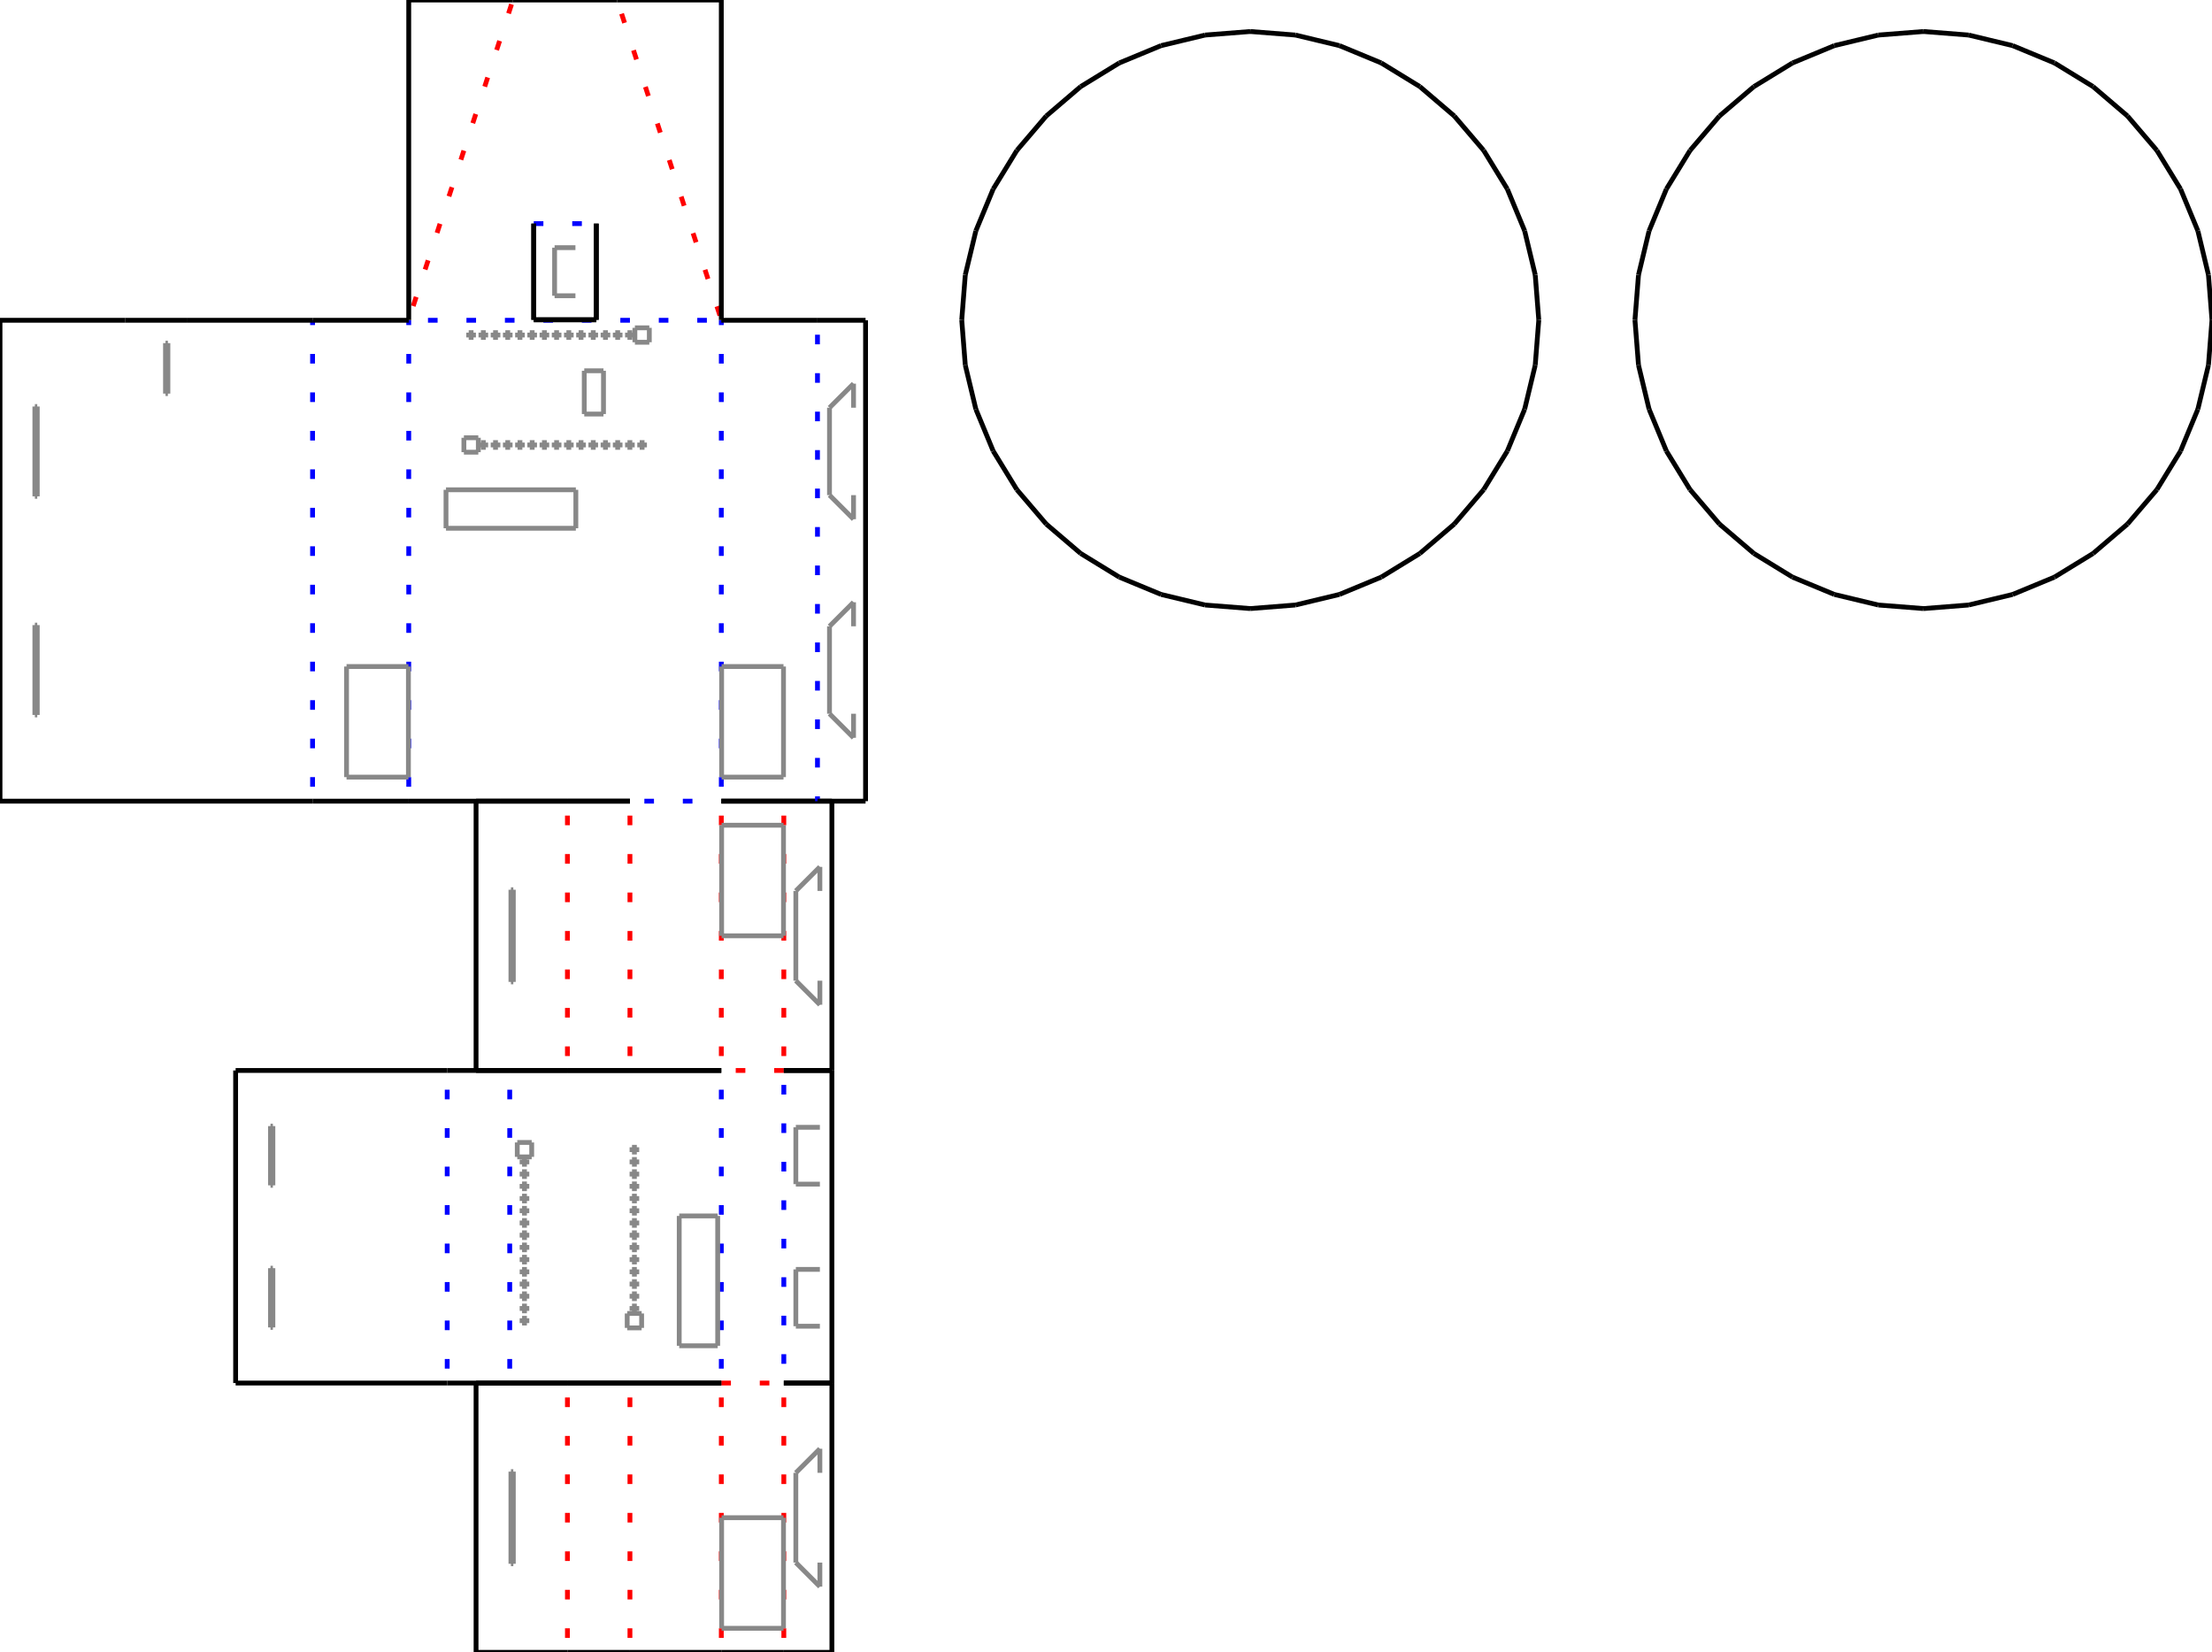 <?xml version="1.0" encoding="utf-8" ?>
<svg xmlns="http://www.w3.org/2000/svg" xmlns:ev="http://www.w3.org/2001/xml-events" xmlns:xlink="http://www.w3.org/1999/xlink" baseProfile="full" height="343.6mm" version="1.1" viewBox="0 0 460 343.6" width="460mm">
  <defs/>
  <line stroke="#000000" x1="124" x2="111" y1="66.5" y2="66.5"/>
  <line stroke="#000000" x1="150.0" x2="150.0" y1="66.6" y2="66.5"/>
  <line stroke="#0000ff" stroke-dasharray="2 6" stroke-dashoffset="5" x1="150.0" x2="85" y1="66.6" y2="66.6"/>
  <line stroke="#000000" x1="85" x2="85" y1="66.5" y2="66.6"/>
  <line stroke="#000000" x1="124" x2="124" y1="46.5" y2="66.5"/>
  <line stroke="#0000ff" stroke-dasharray="2 6" stroke-dashoffset="5" x1="124" x2="111" y1="46.5" y2="46.5"/>
  <line stroke="#000000" x1="111" x2="111" y1="66.5" y2="46.5"/>
  <line stroke="#ff0000" stroke-dasharray="2 6" stroke-dashoffset="5" x1="85" x2="106.667" y1="66.5" y2="0.0"/>
  <line stroke="#000000" x1="128.333" x2="106.667" y1="0.0" y2="0.0"/>
  <line stroke="#ff0000" stroke-dasharray="2 6" stroke-dashoffset="5" x1="128.333" x2="150.0" y1="0.0" y2="66.5"/>
  <line stroke="#000000" x1="124" x2="124" y1="66.5" y2="46.5"/>
  <line stroke="#000000" x1="111" x2="124" y1="66.5" y2="66.5"/>
  <line stroke="#000000" x1="111" x2="111" y1="46.5" y2="66.5"/>
  <line stroke="#000000" x1="106.667" x2="85" y1="0.0" y2="0.0"/>
  <line stroke="#000000" x1="85" x2="85" y1="0.0" y2="66.5"/>
  <line stroke="#000000" x1="150.0" x2="150.0" y1="66.5" y2="0.0"/>
  <line stroke="#000000" x1="150.0" x2="128.333" y1="0.0" y2="0.0"/>
  <line stroke="#0000ff" stroke-dasharray="2 6" stroke-dashoffset="5" x1="85" x2="85" y1="166.6" y2="66.6"/>
  <line stroke="#0000ff" stroke-dasharray="2 6" stroke-dashoffset="5" x1="150.0" x2="150.0" y1="166.6" y2="66.6"/>
  <line stroke="#0000ff" stroke-dasharray="2 6" stroke-dashoffset="5" x1="131.0" x2="150.0" y1="166.6" y2="166.6"/>
  <line stroke="#000000" x1="104" x2="131.0" y1="166.6" y2="166.6"/>
  <line stroke="#000000" x1="85" x2="104" y1="166.6" y2="166.6"/>
  <line stroke="#000000" x1="85" x2="85" y1="166.6" y2="166.6"/>
  <line stroke="#000000" x1="150.0" x2="150.0" y1="166.6" y2="166.6"/>
  <line stroke="#000000" x1="131.0" x2="150.0" y1="222.6" y2="222.6"/>
  <line stroke="#ff0000" stroke-dasharray="2 6" stroke-dashoffset="5" x1="131.0" x2="131.0" y1="222.6" y2="166.6"/>
  <line stroke="#ff0000" stroke-dasharray="2 6" stroke-dashoffset="5" x1="150.0" x2="150.0" y1="222.6" y2="166.6"/>
  <line stroke="#000000" x1="118" x2="131.0" y1="222.6" y2="222.6"/>
  <line stroke="#ff0000" stroke-dasharray="2 6" stroke-dashoffset="5" x1="118" x2="118" y1="222.6" y2="166.6"/>
  <line stroke="#000000" x1="131.0" x2="118" y1="166.6" y2="166.6"/>
  <line stroke="#000000" x1="99.0" x2="118" y1="222.6" y2="222.6"/>
  <line stroke="#000000" x1="99.0" x2="99.0" y1="166.6" y2="222.6"/>
  <line stroke="#000000" x1="118" x2="99.0" y1="166.6" y2="166.6"/>
  <line stroke="#ff0000" stroke-dasharray="2 6" stroke-dashoffset="5" x1="150.0" x2="163" y1="222.6" y2="222.6"/>
  <line stroke="#000000" x1="163" x2="150.0" y1="166.6" y2="166.6"/>
  <line stroke="#ff0000" stroke-dasharray="2 6" stroke-dashoffset="5" x1="163" x2="163" y1="166.6" y2="222.6"/>
  <line stroke="#ff0000" stroke-dasharray="2 6" stroke-dashoffset="5" x1="163" x2="150.0" y1="287.6" y2="287.6"/>
  <line stroke="#0000ff" stroke-dasharray="2 6" stroke-dashoffset="5" x1="150.0" x2="150.0" y1="287.6" y2="222.6"/>
  <line stroke="#0000ff" stroke-dasharray="2 6" stroke-dashoffset="5" x1="163" x2="163" y1="222.6" y2="287.6"/>
  <line stroke="#000000" x1="150.0" x2="163" y1="343.6" y2="343.6"/>
  <line stroke="#ff0000" stroke-dasharray="2 6" stroke-dashoffset="5" x1="150.0" x2="150.0" y1="343.6" y2="287.6"/>
  <line stroke="#ff0000" stroke-dasharray="2 6" stroke-dashoffset="5" x1="163" x2="163" y1="287.6" y2="343.6"/>
  <line stroke="#000000" x1="131.0" x2="150.0" y1="343.6" y2="343.6"/>
  <line stroke="#ff0000" stroke-dasharray="2 6" stroke-dashoffset="5" x1="131.0" x2="131.0" y1="343.6" y2="287.6"/>
  <line stroke="#000000" x1="150.0" x2="131.0" y1="287.6" y2="287.6"/>
  <line stroke="#000000" x1="118" x2="131.0" y1="343.6" y2="343.6"/>
  <line stroke="#ff0000" stroke-dasharray="2 6" stroke-dashoffset="5" x1="118" x2="118" y1="343.6" y2="287.6"/>
  <line stroke="#000000" x1="131.0" x2="118" y1="287.6" y2="287.6"/>
  <line stroke="#000000" x1="99.0" x2="118" y1="343.6" y2="343.6"/>
  <line stroke="#000000" x1="99.0" x2="99.0" y1="287.6" y2="343.6"/>
  <line stroke="#000000" x1="118" x2="99.0" y1="287.6" y2="287.6"/>
  <line stroke="#000000" x1="173.0" x2="163" y1="287.6" y2="287.6"/>
  <line stroke="#000000" x1="173.0" x2="173.0" y1="343.6" y2="287.6"/>
  <line stroke="#000000" x1="163" x2="173.0" y1="343.6" y2="343.6"/>
  <line stroke="#000000" x1="106" x2="150.0" y1="287.6" y2="287.6"/>
  <line stroke="#0000ff" stroke-dasharray="2 6" stroke-dashoffset="5" x1="106" x2="106" y1="287.6" y2="222.6"/>
  <line stroke="#000000" x1="150.0" x2="106" y1="222.6" y2="222.6"/>
  <line stroke="#000000" x1="93" x2="106" y1="287.6" y2="287.6"/>
  <line stroke="#0000ff" stroke-dasharray="2 6" stroke-dashoffset="5" x1="93" x2="93" y1="287.6" y2="222.6"/>
  <line stroke="#000000" x1="106" x2="93" y1="222.6" y2="222.6"/>
  <line stroke="#000000" x1="49" x2="93" y1="287.6" y2="287.6"/>
  <line stroke="#000000" x1="49" x2="49" y1="222.6" y2="287.6"/>
  <line stroke="#000000" x1="93" x2="49" y1="222.6" y2="222.6"/>
  <line stroke="#000000" x1="173.0" x2="163" y1="222.6" y2="222.6"/>
  <line stroke="#000000" x1="173.0" x2="173.0" y1="287.6" y2="222.6"/>
  <line stroke="#000000" x1="163" x2="173.0" y1="287.6" y2="287.6"/>
  <line stroke="#000000" x1="173.0" x2="163" y1="166.6" y2="166.6"/>
  <line stroke="#000000" x1="173.0" x2="173.0" y1="222.6" y2="166.6"/>
  <line stroke="#000000" x1="163" x2="173.0" y1="222.6" y2="222.6"/>
  <line stroke="#000000" x1="65.0" x2="85" y1="166.6" y2="166.6"/>
  <line stroke="#0000ff" stroke-dasharray="2 6" stroke-dashoffset="5" x1="65.0" x2="65.0" y1="166.6" y2="66.6"/>
  <line stroke="#000000" x1="85" x2="65.0" y1="66.6" y2="66.6"/>
  <line stroke="#000000" x1="0.0" x2="65.0" y1="166.6" y2="166.6"/>
  <line stroke="#000000" x1="0.0" x2="0.0" y1="66.6" y2="166.6"/>
  <line stroke="#000000" x1="26" x2="0.0" y1="66.6" y2="66.6"/>
  <line stroke="#000000" x1="39" x2="26" y1="66.6" y2="66.6"/>
  <line stroke="#000000" x1="65.0" x2="39" y1="66.6" y2="66.6"/>
  <line stroke="#000000" x1="65.0" x2="65.0" y1="66.6" y2="66.6"/>
  <line stroke="#000000" x1="0.0" x2="0.0" y1="66.6" y2="66.6"/>
  <line stroke="#000000" x1="150.0" x2="170" y1="166.6" y2="166.6"/>
  <line stroke="#000000" x1="170" x2="150.0" y1="66.6" y2="66.6"/>
  <line stroke="#0000ff" stroke-dasharray="2 6" stroke-dashoffset="5" x1="170" x2="170" y1="66.6" y2="166.6"/>
  <line stroke="#000000" x1="180.0" x2="170" y1="66.6" y2="66.6"/>
  <line stroke="#000000" x1="180.0" x2="180.0" y1="166.6" y2="66.6"/>
  <line stroke="#000000" x1="170" x2="180.0" y1="166.6" y2="166.6"/>
  <line stroke="#888888" x1="119.667" x2="115.333" y1="51.5" y2="51.5"/>
  <line stroke="#888888" x1="115.333" x2="115.333" y1="51.5" y2="61.5"/>
  <line stroke="#888888" x1="115.333" x2="119.667" y1="61.5" y2="61.5"/>
  <line stroke="#888888" x1="125.5" x2="121.5" y1="86.1" y2="86.1"/>
  <line stroke="#888888" x1="121.5" x2="121.5" y1="86.1" y2="77.1"/>
  <line stroke="#888888" x1="121.5" x2="125.5" y1="77.1" y2="77.1"/>
  <line stroke="#888888" x1="125.5" x2="125.5" y1="77.1" y2="86.1"/>
  <line stroke="#888888" x1="119.75" x2="92.75" y1="109.85" y2="109.85"/>
  <line stroke="#888888" x1="92.75" x2="92.75" y1="109.85" y2="101.85"/>
  <line stroke="#888888" x1="92.75" x2="119.75" y1="101.85" y2="101.85"/>
  <line stroke="#888888" x1="119.75" x2="119.75" y1="101.85" y2="109.85"/>
  <line stroke="#888888" x1="99.47" x2="96.47" y1="94.03" y2="94.03"/>
  <line stroke="#888888" x1="96.47" x2="96.47" y1="94.03" y2="91.03"/>
  <line stroke="#888888" x1="96.47" x2="99.47" y1="91.03" y2="91.03"/>
  <line stroke="#888888" x1="99.47" x2="99.47" y1="91.03" y2="94.03"/>
  <line stroke="#888888" x1="98.47" x2="97.47" y1="70.17" y2="70.17"/>
  <line stroke="#888888" x1="97.47" x2="97.47" y1="70.17" y2="69.17"/>
  <line stroke="#888888" x1="97.47" x2="98.47" y1="69.17" y2="69.17"/>
  <line stroke="#888888" x1="98.47" x2="98.47" y1="69.17" y2="70.17"/>
  <line stroke="#888888" x1="101.01" x2="100.01" y1="93.03" y2="93.03"/>
  <line stroke="#888888" x1="100.01" x2="100.01" y1="93.03" y2="92.03"/>
  <line stroke="#888888" x1="100.01" x2="101.01" y1="92.03" y2="92.03"/>
  <line stroke="#888888" x1="101.01" x2="101.01" y1="92.03" y2="93.03"/>
  <line stroke="#888888" x1="101.01" x2="100.01" y1="70.17" y2="70.17"/>
  <line stroke="#888888" x1="100.01" x2="100.01" y1="70.17" y2="69.17"/>
  <line stroke="#888888" x1="100.01" x2="101.01" y1="69.17" y2="69.17"/>
  <line stroke="#888888" x1="101.01" x2="101.01" y1="69.17" y2="70.17"/>
  <line stroke="#888888" x1="103.55" x2="102.55" y1="93.03" y2="93.03"/>
  <line stroke="#888888" x1="102.55" x2="102.55" y1="93.03" y2="92.03"/>
  <line stroke="#888888" x1="102.55" x2="103.55" y1="92.03" y2="92.03"/>
  <line stroke="#888888" x1="103.55" x2="103.55" y1="92.03" y2="93.03"/>
  <line stroke="#888888" x1="103.55" x2="102.55" y1="70.17" y2="70.17"/>
  <line stroke="#888888" x1="102.55" x2="102.55" y1="70.17" y2="69.17"/>
  <line stroke="#888888" x1="102.55" x2="103.55" y1="69.17" y2="69.17"/>
  <line stroke="#888888" x1="103.55" x2="103.55" y1="69.17" y2="70.17"/>
  <line stroke="#888888" x1="106.09" x2="105.09" y1="93.03" y2="93.03"/>
  <line stroke="#888888" x1="105.09" x2="105.09" y1="93.03" y2="92.03"/>
  <line stroke="#888888" x1="105.09" x2="106.09" y1="92.03" y2="92.03"/>
  <line stroke="#888888" x1="106.09" x2="106.09" y1="92.03" y2="93.03"/>
  <line stroke="#888888" x1="106.09" x2="105.09" y1="70.17" y2="70.17"/>
  <line stroke="#888888" x1="105.09" x2="105.09" y1="70.17" y2="69.17"/>
  <line stroke="#888888" x1="105.09" x2="106.09" y1="69.17" y2="69.17"/>
  <line stroke="#888888" x1="106.09" x2="106.09" y1="69.17" y2="70.17"/>
  <line stroke="#888888" x1="108.63" x2="107.63" y1="93.03" y2="93.03"/>
  <line stroke="#888888" x1="107.63" x2="107.63" y1="93.03" y2="92.03"/>
  <line stroke="#888888" x1="107.63" x2="108.63" y1="92.03" y2="92.03"/>
  <line stroke="#888888" x1="108.63" x2="108.63" y1="92.03" y2="93.03"/>
  <line stroke="#888888" x1="108.63" x2="107.63" y1="70.17" y2="70.17"/>
  <line stroke="#888888" x1="107.63" x2="107.63" y1="70.17" y2="69.17"/>
  <line stroke="#888888" x1="107.63" x2="108.63" y1="69.17" y2="69.17"/>
  <line stroke="#888888" x1="108.63" x2="108.63" y1="69.17" y2="70.17"/>
  <line stroke="#888888" x1="111.17" x2="110.17" y1="93.03" y2="93.03"/>
  <line stroke="#888888" x1="110.17" x2="110.17" y1="93.03" y2="92.03"/>
  <line stroke="#888888" x1="110.17" x2="111.17" y1="92.03" y2="92.03"/>
  <line stroke="#888888" x1="111.17" x2="111.17" y1="92.03" y2="93.03"/>
  <line stroke="#888888" x1="111.17" x2="110.17" y1="70.17" y2="70.17"/>
  <line stroke="#888888" x1="110.17" x2="110.17" y1="70.17" y2="69.17"/>
  <line stroke="#888888" x1="110.17" x2="111.17" y1="69.17" y2="69.17"/>
  <line stroke="#888888" x1="111.17" x2="111.17" y1="69.17" y2="70.17"/>
  <line stroke="#888888" x1="113.71" x2="112.71" y1="93.03" y2="93.03"/>
  <line stroke="#888888" x1="112.71" x2="112.71" y1="93.03" y2="92.03"/>
  <line stroke="#888888" x1="112.71" x2="113.71" y1="92.03" y2="92.03"/>
  <line stroke="#888888" x1="113.71" x2="113.71" y1="92.03" y2="93.03"/>
  <line stroke="#888888" x1="113.71" x2="112.71" y1="70.17" y2="70.17"/>
  <line stroke="#888888" x1="112.71" x2="112.71" y1="70.17" y2="69.17"/>
  <line stroke="#888888" x1="112.71" x2="113.71" y1="69.17" y2="69.17"/>
  <line stroke="#888888" x1="113.71" x2="113.71" y1="69.17" y2="70.17"/>
  <line stroke="#888888" x1="116.25" x2="115.25" y1="93.03" y2="93.03"/>
  <line stroke="#888888" x1="115.25" x2="115.25" y1="93.03" y2="92.03"/>
  <line stroke="#888888" x1="115.25" x2="116.25" y1="92.03" y2="92.03"/>
  <line stroke="#888888" x1="116.25" x2="116.25" y1="92.03" y2="93.03"/>
  <line stroke="#888888" x1="116.25" x2="115.25" y1="70.17" y2="70.17"/>
  <line stroke="#888888" x1="115.25" x2="115.25" y1="70.17" y2="69.17"/>
  <line stroke="#888888" x1="115.25" x2="116.25" y1="69.17" y2="69.17"/>
  <line stroke="#888888" x1="116.25" x2="116.25" y1="69.17" y2="70.17"/>
  <line stroke="#888888" x1="118.79" x2="117.79" y1="93.03" y2="93.03"/>
  <line stroke="#888888" x1="117.79" x2="117.79" y1="93.03" y2="92.03"/>
  <line stroke="#888888" x1="117.79" x2="118.79" y1="92.03" y2="92.03"/>
  <line stroke="#888888" x1="118.79" x2="118.79" y1="92.03" y2="93.03"/>
  <line stroke="#888888" x1="118.79" x2="117.79" y1="70.17" y2="70.17"/>
  <line stroke="#888888" x1="117.79" x2="117.79" y1="70.17" y2="69.17"/>
  <line stroke="#888888" x1="117.79" x2="118.79" y1="69.17" y2="69.17"/>
  <line stroke="#888888" x1="118.79" x2="118.79" y1="69.17" y2="70.17"/>
  <line stroke="#888888" x1="121.33" x2="120.33" y1="93.03" y2="93.03"/>
  <line stroke="#888888" x1="120.33" x2="120.33" y1="93.03" y2="92.03"/>
  <line stroke="#888888" x1="120.33" x2="121.33" y1="92.03" y2="92.03"/>
  <line stroke="#888888" x1="121.33" x2="121.33" y1="92.03" y2="93.03"/>
  <line stroke="#888888" x1="121.33" x2="120.33" y1="70.17" y2="70.17"/>
  <line stroke="#888888" x1="120.33" x2="120.33" y1="70.17" y2="69.17"/>
  <line stroke="#888888" x1="120.33" x2="121.33" y1="69.17" y2="69.17"/>
  <line stroke="#888888" x1="121.33" x2="121.33" y1="69.17" y2="70.17"/>
  <line stroke="#888888" x1="123.87" x2="122.87" y1="93.03" y2="93.03"/>
  <line stroke="#888888" x1="122.87" x2="122.87" y1="93.03" y2="92.03"/>
  <line stroke="#888888" x1="122.87" x2="123.87" y1="92.03" y2="92.03"/>
  <line stroke="#888888" x1="123.87" x2="123.87" y1="92.03" y2="93.03"/>
  <line stroke="#888888" x1="123.87" x2="122.87" y1="70.17" y2="70.17"/>
  <line stroke="#888888" x1="122.87" x2="122.87" y1="70.17" y2="69.17"/>
  <line stroke="#888888" x1="122.87" x2="123.87" y1="69.17" y2="69.17"/>
  <line stroke="#888888" x1="123.87" x2="123.87" y1="69.17" y2="70.17"/>
  <line stroke="#888888" x1="126.41" x2="125.41" y1="93.03" y2="93.03"/>
  <line stroke="#888888" x1="125.41" x2="125.41" y1="93.03" y2="92.03"/>
  <line stroke="#888888" x1="125.41" x2="126.41" y1="92.03" y2="92.03"/>
  <line stroke="#888888" x1="126.41" x2="126.41" y1="92.03" y2="93.03"/>
  <line stroke="#888888" x1="126.41" x2="125.41" y1="70.17" y2="70.17"/>
  <line stroke="#888888" x1="125.41" x2="125.41" y1="70.17" y2="69.17"/>
  <line stroke="#888888" x1="125.41" x2="126.41" y1="69.17" y2="69.17"/>
  <line stroke="#888888" x1="126.41" x2="126.41" y1="69.17" y2="70.17"/>
  <line stroke="#888888" x1="128.95" x2="127.95" y1="93.03" y2="93.03"/>
  <line stroke="#888888" x1="127.95" x2="127.95" y1="93.03" y2="92.03"/>
  <line stroke="#888888" x1="127.95" x2="128.95" y1="92.03" y2="92.03"/>
  <line stroke="#888888" x1="128.95" x2="128.95" y1="92.03" y2="93.03"/>
  <line stroke="#888888" x1="128.95" x2="127.95" y1="70.17" y2="70.17"/>
  <line stroke="#888888" x1="127.95" x2="127.95" y1="70.17" y2="69.17"/>
  <line stroke="#888888" x1="127.95" x2="128.95" y1="69.17" y2="69.17"/>
  <line stroke="#888888" x1="128.95" x2="128.95" y1="69.17" y2="70.17"/>
  <line stroke="#888888" x1="131.49" x2="130.49" y1="93.03" y2="93.03"/>
  <line stroke="#888888" x1="130.49" x2="130.49" y1="93.03" y2="92.03"/>
  <line stroke="#888888" x1="130.49" x2="131.49" y1="92.03" y2="92.03"/>
  <line stroke="#888888" x1="131.49" x2="131.49" y1="92.03" y2="93.03"/>
  <line stroke="#888888" x1="131.49" x2="130.49" y1="70.17" y2="70.17"/>
  <line stroke="#888888" x1="130.49" x2="130.49" y1="70.17" y2="69.17"/>
  <line stroke="#888888" x1="130.49" x2="131.49" y1="69.17" y2="69.17"/>
  <line stroke="#888888" x1="131.49" x2="131.49" y1="69.17" y2="70.17"/>
  <line stroke="#888888" x1="134.03" x2="133.03" y1="93.03" y2="93.03"/>
  <line stroke="#888888" x1="133.03" x2="133.03" y1="93.03" y2="92.03"/>
  <line stroke="#888888" x1="133.03" x2="134.03" y1="92.03" y2="92.03"/>
  <line stroke="#888888" x1="134.03" x2="134.03" y1="92.03" y2="93.03"/>
  <line stroke="#888888" x1="135.03" x2="132.03" y1="71.17" y2="71.17"/>
  <line stroke="#888888" x1="132.03" x2="132.03" y1="71.17" y2="68.17"/>
  <line stroke="#888888" x1="132.03" x2="135.03" y1="68.17" y2="68.17"/>
  <line stroke="#888888" x1="135.03" x2="135.03" y1="68.17" y2="71.17"/>
  <line stroke="#888888" x1="106.75" x2="106.75" y1="185.017" y2="204.183"/>
  <line stroke="#888888" x1="106.75" x2="106.25" y1="204.183" y2="204.183"/>
  <line stroke="#888888" x1="106.25" x2="106.25" y1="204.183" y2="185.017"/>
  <line stroke="#888888" x1="106.25" x2="106.75" y1="185.017" y2="185.017"/>
  <line stroke="#888888" x1="162.935" x2="150.065" y1="194.6" y2="194.6"/>
  <line stroke="#888888" x1="150.065" x2="150.065" y1="194.6" y2="171.6"/>
  <line stroke="#888888" x1="150.065" x2="162.935" y1="171.6" y2="171.6"/>
  <line stroke="#888888" x1="162.935" x2="162.935" y1="171.6" y2="194.6"/>
  <line stroke="#888888" x1="162.935" x2="150.065" y1="338.6" y2="338.6"/>
  <line stroke="#888888" x1="150.065" x2="150.065" y1="338.6" y2="315.6"/>
  <line stroke="#888888" x1="150.065" x2="162.935" y1="315.6" y2="315.6"/>
  <line stroke="#888888" x1="162.935" x2="162.935" y1="315.6" y2="338.6"/>
  <line stroke="#888888" x1="106.75" x2="106.75" y1="306.017" y2="325.183"/>
  <line stroke="#888888" x1="106.75" x2="106.25" y1="325.183" y2="325.183"/>
  <line stroke="#888888" x1="106.25" x2="106.25" y1="325.183" y2="306.017"/>
  <line stroke="#888888" x1="106.25" x2="106.75" y1="306.017" y2="306.017"/>
  <line stroke="#888888" x1="170.5" x2="170.5" y1="324.933" y2="329.933"/>
  <line stroke="#888888" x1="170.5" x2="165.5" y1="329.933" y2="324.933"/>
  <line stroke="#888888" x1="165.5" x2="165.5" y1="324.933" y2="306.267"/>
  <line stroke="#888888" x1="165.5" x2="170.5" y1="306.267" y2="301.267"/>
  <line stroke="#888888" x1="170.5" x2="170.5" y1="301.267" y2="306.267"/>
  <line stroke="#888888" x1="149.25" x2="149.25" y1="252.85" y2="279.85"/>
  <line stroke="#888888" x1="149.25" x2="141.25" y1="279.85" y2="279.85"/>
  <line stroke="#888888" x1="141.25" x2="141.25" y1="279.85" y2="252.85"/>
  <line stroke="#888888" x1="141.25" x2="149.25" y1="252.85" y2="252.85"/>
  <line stroke="#888888" x1="133.43" x2="133.43" y1="273.13" y2="276.13"/>
  <line stroke="#888888" x1="133.43" x2="130.43" y1="276.13" y2="276.13"/>
  <line stroke="#888888" x1="130.43" x2="130.43" y1="276.13" y2="273.13"/>
  <line stroke="#888888" x1="130.43" x2="133.43" y1="273.13" y2="273.13"/>
  <line stroke="#888888" x1="109.57" x2="109.57" y1="274.13" y2="275.13"/>
  <line stroke="#888888" x1="109.57" x2="108.57" y1="275.13" y2="275.13"/>
  <line stroke="#888888" x1="108.57" x2="108.57" y1="275.13" y2="274.13"/>
  <line stroke="#888888" x1="108.57" x2="109.57" y1="274.13" y2="274.13"/>
  <line stroke="#888888" x1="132.43" x2="132.43" y1="271.59" y2="272.59"/>
  <line stroke="#888888" x1="132.43" x2="131.43" y1="272.59" y2="272.59"/>
  <line stroke="#888888" x1="131.43" x2="131.43" y1="272.59" y2="271.59"/>
  <line stroke="#888888" x1="131.43" x2="132.43" y1="271.59" y2="271.59"/>
  <line stroke="#888888" x1="109.57" x2="109.57" y1="271.59" y2="272.59"/>
  <line stroke="#888888" x1="109.57" x2="108.57" y1="272.59" y2="272.59"/>
  <line stroke="#888888" x1="108.57" x2="108.57" y1="272.59" y2="271.59"/>
  <line stroke="#888888" x1="108.57" x2="109.57" y1="271.59" y2="271.59"/>
  <line stroke="#888888" x1="132.43" x2="132.43" y1="269.05" y2="270.05"/>
  <line stroke="#888888" x1="132.43" x2="131.43" y1="270.05" y2="270.05"/>
  <line stroke="#888888" x1="131.43" x2="131.43" y1="270.05" y2="269.05"/>
  <line stroke="#888888" x1="131.43" x2="132.43" y1="269.05" y2="269.05"/>
  <line stroke="#888888" x1="109.57" x2="109.57" y1="269.05" y2="270.05"/>
  <line stroke="#888888" x1="109.57" x2="108.57" y1="270.05" y2="270.05"/>
  <line stroke="#888888" x1="108.57" x2="108.57" y1="270.05" y2="269.05"/>
  <line stroke="#888888" x1="108.57" x2="109.57" y1="269.05" y2="269.05"/>
  <line stroke="#888888" x1="132.43" x2="132.43" y1="266.51" y2="267.51"/>
  <line stroke="#888888" x1="132.43" x2="131.43" y1="267.51" y2="267.51"/>
  <line stroke="#888888" x1="131.43" x2="131.43" y1="267.51" y2="266.51"/>
  <line stroke="#888888" x1="131.43" x2="132.43" y1="266.51" y2="266.51"/>
  <line stroke="#888888" x1="109.57" x2="109.57" y1="266.51" y2="267.51"/>
  <line stroke="#888888" x1="109.57" x2="108.57" y1="267.51" y2="267.51"/>
  <line stroke="#888888" x1="108.57" x2="108.57" y1="267.51" y2="266.51"/>
  <line stroke="#888888" x1="108.57" x2="109.57" y1="266.51" y2="266.51"/>
  <line stroke="#888888" x1="132.43" x2="132.43" y1="263.97" y2="264.97"/>
  <line stroke="#888888" x1="132.43" x2="131.43" y1="264.97" y2="264.97"/>
  <line stroke="#888888" x1="131.43" x2="131.43" y1="264.97" y2="263.97"/>
  <line stroke="#888888" x1="131.43" x2="132.43" y1="263.97" y2="263.97"/>
  <line stroke="#888888" x1="109.57" x2="109.57" y1="263.97" y2="264.97"/>
  <line stroke="#888888" x1="109.57" x2="108.57" y1="264.97" y2="264.97"/>
  <line stroke="#888888" x1="108.57" x2="108.57" y1="264.97" y2="263.97"/>
  <line stroke="#888888" x1="108.57" x2="109.57" y1="263.97" y2="263.97"/>
  <line stroke="#888888" x1="132.43" x2="132.43" y1="261.43" y2="262.43"/>
  <line stroke="#888888" x1="132.43" x2="131.43" y1="262.43" y2="262.43"/>
  <line stroke="#888888" x1="131.43" x2="131.43" y1="262.43" y2="261.43"/>
  <line stroke="#888888" x1="131.43" x2="132.43" y1="261.43" y2="261.43"/>
  <line stroke="#888888" x1="109.57" x2="109.57" y1="261.43" y2="262.43"/>
  <line stroke="#888888" x1="109.57" x2="108.57" y1="262.43" y2="262.43"/>
  <line stroke="#888888" x1="108.57" x2="108.57" y1="262.43" y2="261.43"/>
  <line stroke="#888888" x1="108.57" x2="109.57" y1="261.43" y2="261.43"/>
  <line stroke="#888888" x1="132.43" x2="132.43" y1="258.89" y2="259.89"/>
  <line stroke="#888888" x1="132.43" x2="131.43" y1="259.89" y2="259.89"/>
  <line stroke="#888888" x1="131.43" x2="131.43" y1="259.89" y2="258.89"/>
  <line stroke="#888888" x1="131.43" x2="132.43" y1="258.89" y2="258.89"/>
  <line stroke="#888888" x1="109.57" x2="109.57" y1="258.89" y2="259.89"/>
  <line stroke="#888888" x1="109.57" x2="108.57" y1="259.89" y2="259.89"/>
  <line stroke="#888888" x1="108.57" x2="108.57" y1="259.89" y2="258.89"/>
  <line stroke="#888888" x1="108.57" x2="109.57" y1="258.89" y2="258.89"/>
  <line stroke="#888888" x1="132.43" x2="132.43" y1="256.35" y2="257.35"/>
  <line stroke="#888888" x1="132.43" x2="131.43" y1="257.35" y2="257.35"/>
  <line stroke="#888888" x1="131.43" x2="131.43" y1="257.35" y2="256.35"/>
  <line stroke="#888888" x1="131.43" x2="132.43" y1="256.35" y2="256.35"/>
  <line stroke="#888888" x1="109.57" x2="109.57" y1="256.35" y2="257.35"/>
  <line stroke="#888888" x1="109.57" x2="108.57" y1="257.35" y2="257.35"/>
  <line stroke="#888888" x1="108.57" x2="108.57" y1="257.35" y2="256.35"/>
  <line stroke="#888888" x1="108.57" x2="109.57" y1="256.35" y2="256.35"/>
  <line stroke="#888888" x1="132.43" x2="132.43" y1="253.81" y2="254.81"/>
  <line stroke="#888888" x1="132.43" x2="131.43" y1="254.81" y2="254.81"/>
  <line stroke="#888888" x1="131.43" x2="131.43" y1="254.81" y2="253.81"/>
  <line stroke="#888888" x1="131.43" x2="132.43" y1="253.81" y2="253.81"/>
  <line stroke="#888888" x1="109.57" x2="109.57" y1="253.81" y2="254.81"/>
  <line stroke="#888888" x1="109.57" x2="108.57" y1="254.81" y2="254.81"/>
  <line stroke="#888888" x1="108.57" x2="108.57" y1="254.81" y2="253.81"/>
  <line stroke="#888888" x1="108.57" x2="109.57" y1="253.81" y2="253.81"/>
  <line stroke="#888888" x1="132.43" x2="132.43" y1="251.27" y2="252.27"/>
  <line stroke="#888888" x1="132.43" x2="131.43" y1="252.27" y2="252.27"/>
  <line stroke="#888888" x1="131.43" x2="131.43" y1="252.27" y2="251.27"/>
  <line stroke="#888888" x1="131.43" x2="132.43" y1="251.27" y2="251.27"/>
  <line stroke="#888888" x1="109.57" x2="109.57" y1="251.27" y2="252.27"/>
  <line stroke="#888888" x1="109.57" x2="108.57" y1="252.27" y2="252.27"/>
  <line stroke="#888888" x1="108.57" x2="108.57" y1="252.27" y2="251.27"/>
  <line stroke="#888888" x1="108.57" x2="109.57" y1="251.27" y2="251.27"/>
  <line stroke="#888888" x1="132.43" x2="132.43" y1="248.73" y2="249.73"/>
  <line stroke="#888888" x1="132.43" x2="131.43" y1="249.73" y2="249.73"/>
  <line stroke="#888888" x1="131.43" x2="131.43" y1="249.73" y2="248.73"/>
  <line stroke="#888888" x1="131.43" x2="132.43" y1="248.73" y2="248.73"/>
  <line stroke="#888888" x1="109.57" x2="109.57" y1="248.73" y2="249.73"/>
  <line stroke="#888888" x1="109.57" x2="108.57" y1="249.73" y2="249.73"/>
  <line stroke="#888888" x1="108.57" x2="108.57" y1="249.73" y2="248.73"/>
  <line stroke="#888888" x1="108.57" x2="109.57" y1="248.73" y2="248.73"/>
  <line stroke="#888888" x1="132.43" x2="132.43" y1="246.19" y2="247.19"/>
  <line stroke="#888888" x1="132.43" x2="131.43" y1="247.19" y2="247.19"/>
  <line stroke="#888888" x1="131.43" x2="131.43" y1="247.19" y2="246.19"/>
  <line stroke="#888888" x1="131.43" x2="132.43" y1="246.19" y2="246.19"/>
  <line stroke="#888888" x1="109.57" x2="109.57" y1="246.19" y2="247.19"/>
  <line stroke="#888888" x1="109.57" x2="108.57" y1="247.19" y2="247.19"/>
  <line stroke="#888888" x1="108.57" x2="108.57" y1="247.19" y2="246.19"/>
  <line stroke="#888888" x1="108.57" x2="109.57" y1="246.19" y2="246.19"/>
  <line stroke="#888888" x1="132.43" x2="132.43" y1="243.65" y2="244.65"/>
  <line stroke="#888888" x1="132.43" x2="131.43" y1="244.65" y2="244.65"/>
  <line stroke="#888888" x1="131.43" x2="131.43" y1="244.65" y2="243.65"/>
  <line stroke="#888888" x1="131.43" x2="132.43" y1="243.65" y2="243.65"/>
  <line stroke="#888888" x1="109.57" x2="109.57" y1="243.65" y2="244.65"/>
  <line stroke="#888888" x1="109.57" x2="108.57" y1="244.65" y2="244.65"/>
  <line stroke="#888888" x1="108.57" x2="108.57" y1="244.65" y2="243.65"/>
  <line stroke="#888888" x1="108.57" x2="109.57" y1="243.65" y2="243.65"/>
  <line stroke="#888888" x1="132.43" x2="132.43" y1="241.11" y2="242.11"/>
  <line stroke="#888888" x1="132.43" x2="131.43" y1="242.11" y2="242.11"/>
  <line stroke="#888888" x1="131.43" x2="131.43" y1="242.11" y2="241.11"/>
  <line stroke="#888888" x1="131.43" x2="132.43" y1="241.11" y2="241.11"/>
  <line stroke="#888888" x1="109.57" x2="109.57" y1="241.11" y2="242.11"/>
  <line stroke="#888888" x1="109.57" x2="108.57" y1="242.11" y2="242.11"/>
  <line stroke="#888888" x1="108.57" x2="108.57" y1="242.11" y2="241.11"/>
  <line stroke="#888888" x1="108.57" x2="109.57" y1="241.11" y2="241.11"/>
  <line stroke="#888888" x1="132.43" x2="132.43" y1="238.57" y2="239.57"/>
  <line stroke="#888888" x1="132.43" x2="131.43" y1="239.57" y2="239.57"/>
  <line stroke="#888888" x1="131.43" x2="131.43" y1="239.57" y2="238.57"/>
  <line stroke="#888888" x1="131.43" x2="132.43" y1="238.57" y2="238.57"/>
  <line stroke="#888888" x1="110.57" x2="110.57" y1="237.57" y2="240.57"/>
  <line stroke="#888888" x1="110.57" x2="107.57" y1="240.57" y2="240.57"/>
  <line stroke="#888888" x1="107.57" x2="107.57" y1="240.57" y2="237.57"/>
  <line stroke="#888888" x1="107.57" x2="110.57" y1="237.57" y2="237.57"/>
  <line stroke="#888888" x1="56.75" x2="56.75" y1="263.714" y2="276.032"/>
  <line stroke="#888888" x1="56.75" x2="56.25" y1="276.032" y2="276.032"/>
  <line stroke="#888888" x1="56.25" x2="56.25" y1="276.032" y2="263.714"/>
  <line stroke="#888888" x1="56.25" x2="56.75" y1="263.714" y2="263.714"/>
  <line stroke="#888888" x1="56.75" x2="56.75" y1="234.168" y2="246.486"/>
  <line stroke="#888888" x1="56.75" x2="56.25" y1="246.486" y2="246.486"/>
  <line stroke="#888888" x1="56.25" x2="56.25" y1="246.486" y2="234.168"/>
  <line stroke="#888888" x1="56.25" x2="56.75" y1="234.168" y2="234.168"/>
  <line stroke="#888888" x1="170.5" x2="165.5" y1="275.782" y2="275.782"/>
  <line stroke="#888888" x1="165.5" x2="165.5" y1="275.782" y2="263.964"/>
  <line stroke="#888888" x1="165.5" x2="170.5" y1="263.964" y2="263.964"/>
  <line stroke="#888888" x1="170.5" x2="165.5" y1="246.236" y2="246.236"/>
  <line stroke="#888888" x1="165.5" x2="165.5" y1="246.236" y2="234.418"/>
  <line stroke="#888888" x1="165.5" x2="170.5" y1="234.418" y2="234.418"/>
  <line stroke="#888888" x1="170.5" x2="170.5" y1="203.933" y2="208.933"/>
  <line stroke="#888888" x1="170.5" x2="165.5" y1="208.933" y2="203.933"/>
  <line stroke="#888888" x1="165.5" x2="165.5" y1="203.933" y2="185.267"/>
  <line stroke="#888888" x1="165.5" x2="170.5" y1="185.267" y2="180.267"/>
  <line stroke="#888888" x1="170.5" x2="170.5" y1="180.267" y2="185.267"/>
  <line stroke="#888888" x1="84.935" x2="72.065" y1="161.6" y2="161.6"/>
  <line stroke="#888888" x1="72.065" x2="72.065" y1="161.6" y2="138.6"/>
  <line stroke="#888888" x1="72.065" x2="84.935" y1="138.6" y2="138.6"/>
  <line stroke="#888888" x1="84.935" x2="84.935" y1="138.6" y2="161.6"/>
  <line stroke="#888888" x1="7.75" x2="7.75" y1="129.986" y2="148.668"/>
  <line stroke="#888888" x1="7.75" x2="7.25" y1="148.668" y2="148.668"/>
  <line stroke="#888888" x1="7.25" x2="7.25" y1="148.668" y2="129.986"/>
  <line stroke="#888888" x1="7.25" x2="7.75" y1="129.986" y2="129.986"/>
  <line stroke="#888888" x1="7.75" x2="7.75" y1="84.532" y2="103.214"/>
  <line stroke="#888888" x1="7.75" x2="7.25" y1="103.214" y2="103.214"/>
  <line stroke="#888888" x1="7.25" x2="7.25" y1="103.214" y2="84.532"/>
  <line stroke="#888888" x1="7.25" x2="7.75" y1="84.532" y2="84.532"/>
  <line stroke="#888888" x1="34.917" x2="34.917" y1="81.85" y2="71.35"/>
  <line stroke="#888888" x1="34.917" x2="34.417" y1="71.35" y2="71.35"/>
  <line stroke="#888888" x1="34.417" x2="34.417" y1="71.35" y2="81.85"/>
  <line stroke="#888888" x1="34.417" x2="34.917" y1="81.85" y2="81.85"/>
  <line stroke="#888888" x1="150.065" x2="162.935" y1="138.6" y2="138.6"/>
  <line stroke="#888888" x1="162.935" x2="162.935" y1="138.6" y2="161.6"/>
  <line stroke="#888888" x1="162.935" x2="150.065" y1="161.6" y2="161.6"/>
  <line stroke="#888888" x1="150.065" x2="150.065" y1="161.6" y2="138.6"/>
  <line stroke="#888888" x1="177.5" x2="177.5" y1="148.418" y2="153.418"/>
  <line stroke="#888888" x1="177.5" x2="172.5" y1="153.418" y2="148.418"/>
  <line stroke="#888888" x1="172.5" x2="172.5" y1="148.418" y2="130.236"/>
  <line stroke="#888888" x1="172.5" x2="177.5" y1="130.236" y2="125.236"/>
  <line stroke="#888888" x1="177.5" x2="177.5" y1="125.236" y2="130.236"/>
  <line stroke="#888888" x1="177.5" x2="177.5" y1="102.964" y2="107.964"/>
  <line stroke="#888888" x1="177.5" x2="172.5" y1="107.964" y2="102.964"/>
  <line stroke="#888888" x1="172.5" x2="172.5" y1="102.964" y2="84.782"/>
  <line stroke="#888888" x1="172.5" x2="177.5" y1="84.782" y2="79.782"/>
  <line stroke="#888888" x1="177.5" x2="177.5" y1="79.782" y2="84.782"/>
  <line stroke="#000000" x1="190" x2="190" y1="66.55" y2="66.55"/>
  <line stroke="#000000" x1="190" x2="190" y1="66.55" y2="66.55"/>
  <line stroke="#000000" x1="190" x2="190" y1="66.55" y2="66.55"/>
  <line stroke="#000000" x1="190" x2="190" y1="66.55" y2="66.55"/>
  <line stroke="#000000" x1="320" x2="319.261" y1="66.55" y2="57.164"/>
  <line stroke="#000000" x1="319.261" x2="320" y1="75.936" y2="66.55"/>
  <line stroke="#000000" x1="317.063" x2="319.261" y1="85.091" y2="75.936"/>
  <line stroke="#000000" x1="313.46" x2="317.063" y1="93.789" y2="85.091"/>
  <line stroke="#000000" x1="308.541" x2="313.46" y1="101.817" y2="93.789"/>
  <line stroke="#000000" x1="302.426" x2="308.541" y1="108.976" y2="101.817"/>
  <line stroke="#000000" x1="295.267" x2="302.426" y1="115.091" y2="108.976"/>
  <line stroke="#000000" x1="287.239" x2="295.267" y1="120.01" y2="115.091"/>
  <line stroke="#000000" x1="278.541" x2="287.239" y1="123.613" y2="120.01"/>
  <line stroke="#000000" x1="269.386" x2="278.541" y1="125.811" y2="123.613"/>
  <line stroke="#000000" x1="260.0" x2="269.386" y1="126.55" y2="125.811"/>
  <line stroke="#000000" x1="250.614" x2="260.0" y1="125.811" y2="126.55"/>
  <line stroke="#000000" x1="241.459" x2="250.614" y1="123.613" y2="125.811"/>
  <line stroke="#000000" x1="232.761" x2="241.459" y1="120.01" y2="123.613"/>
  <line stroke="#000000" x1="224.733" x2="232.761" y1="115.091" y2="120.01"/>
  <line stroke="#000000" x1="217.574" x2="224.733" y1="108.976" y2="115.091"/>
  <line stroke="#000000" x1="211.459" x2="217.574" y1="101.817" y2="108.976"/>
  <line stroke="#000000" x1="206.54" x2="211.459" y1="93.789" y2="101.817"/>
  <line stroke="#000000" x1="202.937" x2="206.54" y1="85.091" y2="93.789"/>
  <line stroke="#000000" x1="200.739" x2="202.937" y1="75.936" y2="85.091"/>
  <line stroke="#000000" x1="200.0" x2="200.739" y1="66.55" y2="75.936"/>
  <line stroke="#000000" x1="200.739" x2="200.0" y1="57.164" y2="66.55"/>
  <line stroke="#000000" x1="202.937" x2="200.739" y1="48.009" y2="57.164"/>
  <line stroke="#000000" x1="206.54" x2="202.937" y1="39.311" y2="48.009"/>
  <line stroke="#000000" x1="211.459" x2="206.54" y1="31.283" y2="39.311"/>
  <line stroke="#000000" x1="217.574" x2="211.459" y1="24.124" y2="31.283"/>
  <line stroke="#000000" x1="224.733" x2="217.574" y1="18.009" y2="24.124"/>
  <line stroke="#000000" x1="232.761" x2="224.733" y1="13.09" y2="18.009"/>
  <line stroke="#000000" x1="241.459" x2="232.761" y1="9.487" y2="13.09"/>
  <line stroke="#000000" x1="250.614" x2="241.459" y1="7.289" y2="9.487"/>
  <line stroke="#000000" x1="260.0" x2="250.614" y1="6.55" y2="7.289"/>
  <line stroke="#000000" x1="269.386" x2="260.0" y1="7.289" y2="6.55"/>
  <line stroke="#000000" x1="278.541" x2="269.386" y1="9.487" y2="7.289"/>
  <line stroke="#000000" x1="287.239" x2="278.541" y1="13.09" y2="9.487"/>
  <line stroke="#000000" x1="295.267" x2="287.239" y1="18.009" y2="13.09"/>
  <line stroke="#000000" x1="302.426" x2="295.267" y1="24.124" y2="18.009"/>
  <line stroke="#000000" x1="308.541" x2="302.426" y1="31.283" y2="24.124"/>
  <line stroke="#000000" x1="313.46" x2="308.541" y1="39.311" y2="31.283"/>
  <line stroke="#000000" x1="317.063" x2="313.46" y1="48.009" y2="39.311"/>
  <line stroke="#000000" x1="319.261" x2="317.063" y1="57.164" y2="48.009"/>
  <line stroke="#000000" x1="330" x2="330" y1="66.55" y2="66.55"/>
  <line stroke="#000000" x1="330" x2="330" y1="66.55" y2="66.55"/>
  <line stroke="#000000" x1="330" x2="330" y1="66.55" y2="66.55"/>
  <line stroke="#000000" x1="330" x2="330" y1="66.55" y2="66.55"/>
  <line stroke="#000000" x1="460" x2="459.261" y1="66.55" y2="57.164"/>
  <line stroke="#000000" x1="459.261" x2="460" y1="75.936" y2="66.55"/>
  <line stroke="#000000" x1="457.063" x2="459.261" y1="85.091" y2="75.936"/>
  <line stroke="#000000" x1="453.46" x2="457.063" y1="93.789" y2="85.091"/>
  <line stroke="#000000" x1="448.541" x2="453.46" y1="101.817" y2="93.789"/>
  <line stroke="#000000" x1="442.426" x2="448.541" y1="108.976" y2="101.817"/>
  <line stroke="#000000" x1="435.267" x2="442.426" y1="115.091" y2="108.976"/>
  <line stroke="#000000" x1="427.239" x2="435.267" y1="120.01" y2="115.091"/>
  <line stroke="#000000" x1="418.541" x2="427.239" y1="123.613" y2="120.01"/>
  <line stroke="#000000" x1="409.386" x2="418.541" y1="125.811" y2="123.613"/>
  <line stroke="#000000" x1="400.0" x2="409.386" y1="126.55" y2="125.811"/>
  <line stroke="#000000" x1="390.614" x2="400.0" y1="125.811" y2="126.55"/>
  <line stroke="#000000" x1="381.459" x2="390.614" y1="123.613" y2="125.811"/>
  <line stroke="#000000" x1="372.761" x2="381.459" y1="120.01" y2="123.613"/>
  <line stroke="#000000" x1="364.733" x2="372.761" y1="115.091" y2="120.01"/>
  <line stroke="#000000" x1="357.574" x2="364.733" y1="108.976" y2="115.091"/>
  <line stroke="#000000" x1="351.459" x2="357.574" y1="101.817" y2="108.976"/>
  <line stroke="#000000" x1="346.54" x2="351.459" y1="93.789" y2="101.817"/>
  <line stroke="#000000" x1="342.937" x2="346.54" y1="85.091" y2="93.789"/>
  <line stroke="#000000" x1="340.739" x2="342.937" y1="75.936" y2="85.091"/>
  <line stroke="#000000" x1="340" x2="340.739" y1="66.55" y2="75.936"/>
  <line stroke="#000000" x1="340.739" x2="340" y1="57.164" y2="66.55"/>
  <line stroke="#000000" x1="342.937" x2="340.739" y1="48.009" y2="57.164"/>
  <line stroke="#000000" x1="346.54" x2="342.937" y1="39.311" y2="48.009"/>
  <line stroke="#000000" x1="351.459" x2="346.54" y1="31.283" y2="39.311"/>
  <line stroke="#000000" x1="357.574" x2="351.459" y1="24.124" y2="31.283"/>
  <line stroke="#000000" x1="364.733" x2="357.574" y1="18.009" y2="24.124"/>
  <line stroke="#000000" x1="372.761" x2="364.733" y1="13.09" y2="18.009"/>
  <line stroke="#000000" x1="381.459" x2="372.761" y1="9.487" y2="13.09"/>
  <line stroke="#000000" x1="390.614" x2="381.459" y1="7.289" y2="9.487"/>
  <line stroke="#000000" x1="400.0" x2="390.614" y1="6.55" y2="7.289"/>
  <line stroke="#000000" x1="409.386" x2="400.0" y1="7.289" y2="6.55"/>
  <line stroke="#000000" x1="418.541" x2="409.386" y1="9.487" y2="7.289"/>
  <line stroke="#000000" x1="427.239" x2="418.541" y1="13.09" y2="9.487"/>
  <line stroke="#000000" x1="435.267" x2="427.239" y1="18.009" y2="13.09"/>
  <line stroke="#000000" x1="442.426" x2="435.267" y1="24.124" y2="18.009"/>
  <line stroke="#000000" x1="448.541" x2="442.426" y1="31.283" y2="24.124"/>
  <line stroke="#000000" x1="453.46" x2="448.541" y1="39.311" y2="31.283"/>
  <line stroke="#000000" x1="457.063" x2="453.46" y1="48.009" y2="39.311"/>
  <line stroke="#000000" x1="459.261" x2="457.063" y1="57.164" y2="48.009"/>
</svg>
